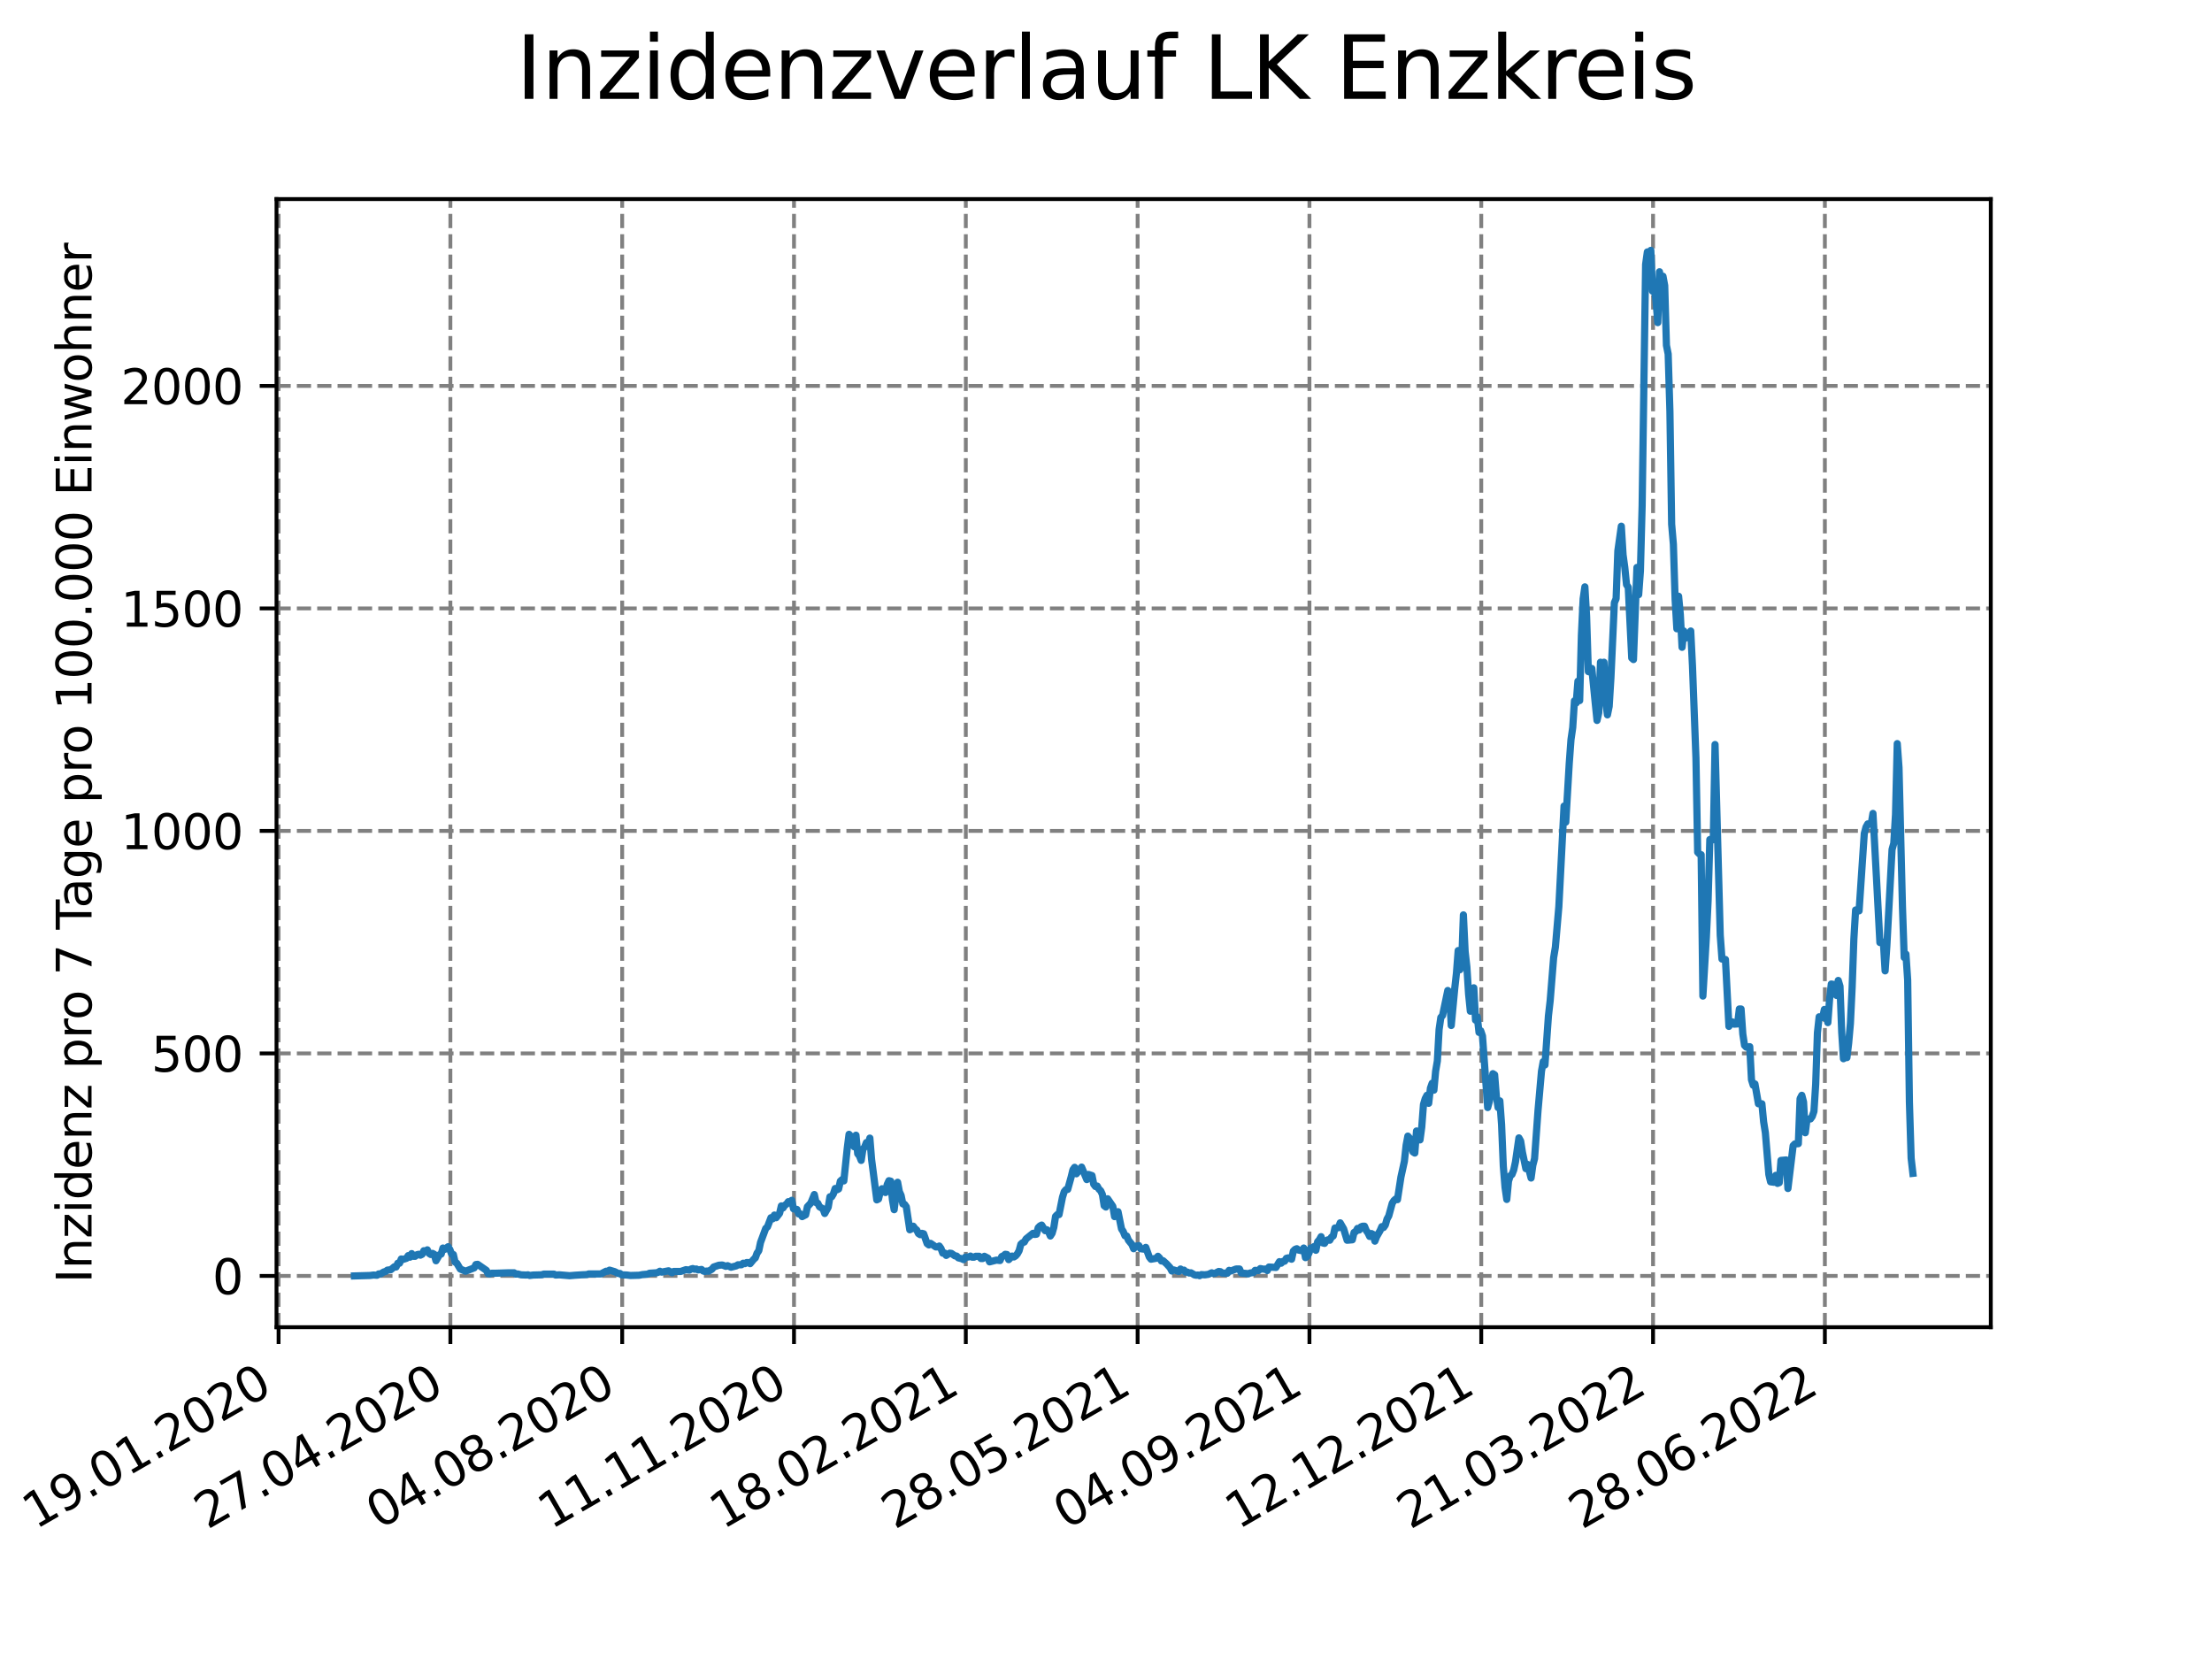<?xml version="1.0" encoding="utf-8" standalone="no"?>
<!DOCTYPE svg PUBLIC "-//W3C//DTD SVG 1.1//EN"
  "http://www.w3.org/Graphics/SVG/1.1/DTD/svg11.dtd">
<svg xmlns:xlink="http://www.w3.org/1999/xlink" width="460.8pt" height="345.6pt" viewBox="0 0 460.8 345.6" xmlns="http://www.w3.org/2000/svg" version="1.1">
 <defs>
  <style type="text/css">*{stroke-linejoin: round; stroke-linecap: butt}</style>
 </defs>
 <g id="figure_1">
  <g id="patch_1">
   <path d="M 0 345.6 
L 460.8 345.6 
L 460.8 0 
L 0 0 
z
" style="fill: #ffffff"/>
  </g>
  <g id="axes_1">
   <g id="patch_2">
    <path d="M 57.6 276.48 
L 414.72 276.48 
L 414.72 41.472 
L 57.6 41.472 
z
" style="fill: #ffffff"/>
   </g>
   <g id="matplotlib.axis_1">
    <g id="xtick_1">
     <g id="line2d_1">
      <path d="M 58.031 276.48 
L 58.031 41.472 
" clip-path="url(#pa6f7f87b01)" style="fill: none; stroke-dasharray: 2.96,1.28; stroke-dashoffset: 0; stroke: #808080; stroke-width: 0.8"/>
     </g>
     <g id="line2d_2">
      <defs>
       <path id="ma6b39be5b5" d="M 0 0 
L 0 3.5 
" style="stroke: #000000; stroke-width: 0.8"/>
      </defs>
      <g>
       <use xlink:href="#ma6b39be5b5" x="58.031" y="276.48" style="stroke: #000000; stroke-width: 0.8"/>
      </g>
     </g>
     <g id="text_1">
      <!-- 19.01.2020 -->
      <g transform="translate(7.406 318.689)rotate(-30)scale(0.1 -0.1)">
       <defs>
        <path id="DejaVuSans-31" d="M 794 531 
L 1825 531 
L 1825 4091 
L 703 3866 
L 703 4441 
L 1819 4666 
L 2450 4666 
L 2450 531 
L 3481 531 
L 3481 0 
L 794 0 
L 794 531 
z
" transform="scale(0.016)"/>
        <path id="DejaVuSans-39" d="M 703 97 
L 703 672 
Q 941 559 1184 500 
Q 1428 441 1663 441 
Q 2288 441 2617 861 
Q 2947 1281 2994 2138 
Q 2813 1869 2534 1725 
Q 2256 1581 1919 1581 
Q 1219 1581 811 2004 
Q 403 2428 403 3163 
Q 403 3881 828 4315 
Q 1253 4750 1959 4750 
Q 2769 4750 3195 4129 
Q 3622 3509 3622 2328 
Q 3622 1225 3098 567 
Q 2575 -91 1691 -91 
Q 1453 -91 1209 -44 
Q 966 3 703 97 
z
M 1959 2075 
Q 2384 2075 2632 2365 
Q 2881 2656 2881 3163 
Q 2881 3666 2632 3958 
Q 2384 4250 1959 4250 
Q 1534 4250 1286 3958 
Q 1038 3666 1038 3163 
Q 1038 2656 1286 2365 
Q 1534 2075 1959 2075 
z
" transform="scale(0.016)"/>
        <path id="DejaVuSans-2e" d="M 684 794 
L 1344 794 
L 1344 0 
L 684 0 
L 684 794 
z
" transform="scale(0.016)"/>
        <path id="DejaVuSans-30" d="M 2034 4250 
Q 1547 4250 1301 3770 
Q 1056 3291 1056 2328 
Q 1056 1369 1301 889 
Q 1547 409 2034 409 
Q 2525 409 2770 889 
Q 3016 1369 3016 2328 
Q 3016 3291 2770 3770 
Q 2525 4250 2034 4250 
z
M 2034 4750 
Q 2819 4750 3233 4129 
Q 3647 3509 3647 2328 
Q 3647 1150 3233 529 
Q 2819 -91 2034 -91 
Q 1250 -91 836 529 
Q 422 1150 422 2328 
Q 422 3509 836 4129 
Q 1250 4750 2034 4750 
z
" transform="scale(0.016)"/>
        <path id="DejaVuSans-32" d="M 1228 531 
L 3431 531 
L 3431 0 
L 469 0 
L 469 531 
Q 828 903 1448 1529 
Q 2069 2156 2228 2338 
Q 2531 2678 2651 2914 
Q 2772 3150 2772 3378 
Q 2772 3750 2511 3984 
Q 2250 4219 1831 4219 
Q 1534 4219 1204 4116 
Q 875 4013 500 3803 
L 500 4441 
Q 881 4594 1212 4672 
Q 1544 4750 1819 4750 
Q 2544 4750 2975 4387 
Q 3406 4025 3406 3419 
Q 3406 3131 3298 2873 
Q 3191 2616 2906 2266 
Q 2828 2175 2409 1742 
Q 1991 1309 1228 531 
z
" transform="scale(0.016)"/>
       </defs>
       <use xlink:href="#DejaVuSans-31"/>
       <use xlink:href="#DejaVuSans-39" x="63.623"/>
       <use xlink:href="#DejaVuSans-2e" x="127.246"/>
       <use xlink:href="#DejaVuSans-30" x="159.033"/>
       <use xlink:href="#DejaVuSans-31" x="222.656"/>
       <use xlink:href="#DejaVuSans-2e" x="286.279"/>
       <use xlink:href="#DejaVuSans-32" x="318.066"/>
       <use xlink:href="#DejaVuSans-30" x="381.689"/>
       <use xlink:href="#DejaVuSans-32" x="445.312"/>
       <use xlink:href="#DejaVuSans-30" x="508.936"/>
      </g>
     </g>
    </g>
    <g id="xtick_2">
     <g id="line2d_3">
      <path d="M 93.822 276.48 
L 93.822 41.472 
" clip-path="url(#pa6f7f87b01)" style="fill: none; stroke-dasharray: 2.96,1.28; stroke-dashoffset: 0; stroke: #808080; stroke-width: 0.8"/>
     </g>
     <g id="line2d_4">
      <g>
       <use xlink:href="#ma6b39be5b5" x="93.822" y="276.48" style="stroke: #000000; stroke-width: 0.8"/>
      </g>
     </g>
     <g id="text_2">
      <!-- 27.04.2020 -->
      <g transform="translate(43.197 318.689)rotate(-30)scale(0.1 -0.1)">
       <defs>
        <path id="DejaVuSans-37" d="M 525 4666 
L 3525 4666 
L 3525 4397 
L 1831 0 
L 1172 0 
L 2766 4134 
L 525 4134 
L 525 4666 
z
" transform="scale(0.016)"/>
        <path id="DejaVuSans-34" d="M 2419 4116 
L 825 1625 
L 2419 1625 
L 2419 4116 
z
M 2253 4666 
L 3047 4666 
L 3047 1625 
L 3713 1625 
L 3713 1100 
L 3047 1100 
L 3047 0 
L 2419 0 
L 2419 1100 
L 313 1100 
L 313 1709 
L 2253 4666 
z
" transform="scale(0.016)"/>
       </defs>
       <use xlink:href="#DejaVuSans-32"/>
       <use xlink:href="#DejaVuSans-37" x="63.623"/>
       <use xlink:href="#DejaVuSans-2e" x="127.246"/>
       <use xlink:href="#DejaVuSans-30" x="159.033"/>
       <use xlink:href="#DejaVuSans-34" x="222.656"/>
       <use xlink:href="#DejaVuSans-2e" x="286.279"/>
       <use xlink:href="#DejaVuSans-32" x="318.066"/>
       <use xlink:href="#DejaVuSans-30" x="381.689"/>
       <use xlink:href="#DejaVuSans-32" x="445.312"/>
       <use xlink:href="#DejaVuSans-30" x="508.936"/>
      </g>
     </g>
    </g>
    <g id="xtick_3">
     <g id="line2d_5">
      <path d="M 129.614 276.48 
L 129.614 41.472 
" clip-path="url(#pa6f7f87b01)" style="fill: none; stroke-dasharray: 2.96,1.28; stroke-dashoffset: 0; stroke: #808080; stroke-width: 0.8"/>
     </g>
     <g id="line2d_6">
      <g>
       <use xlink:href="#ma6b39be5b5" x="129.614" y="276.48" style="stroke: #000000; stroke-width: 0.8"/>
      </g>
     </g>
     <g id="text_3">
      <!-- 04.08.2020 -->
      <g transform="translate(78.989 318.689)rotate(-30)scale(0.1 -0.1)">
       <defs>
        <path id="DejaVuSans-38" d="M 2034 2216 
Q 1584 2216 1326 1975 
Q 1069 1734 1069 1313 
Q 1069 891 1326 650 
Q 1584 409 2034 409 
Q 2484 409 2743 651 
Q 3003 894 3003 1313 
Q 3003 1734 2745 1975 
Q 2488 2216 2034 2216 
z
M 1403 2484 
Q 997 2584 770 2862 
Q 544 3141 544 3541 
Q 544 4100 942 4425 
Q 1341 4750 2034 4750 
Q 2731 4750 3128 4425 
Q 3525 4100 3525 3541 
Q 3525 3141 3298 2862 
Q 3072 2584 2669 2484 
Q 3125 2378 3379 2068 
Q 3634 1759 3634 1313 
Q 3634 634 3220 271 
Q 2806 -91 2034 -91 
Q 1263 -91 848 271 
Q 434 634 434 1313 
Q 434 1759 690 2068 
Q 947 2378 1403 2484 
z
M 1172 3481 
Q 1172 3119 1398 2916 
Q 1625 2713 2034 2713 
Q 2441 2713 2670 2916 
Q 2900 3119 2900 3481 
Q 2900 3844 2670 4047 
Q 2441 4250 2034 4250 
Q 1625 4250 1398 4047 
Q 1172 3844 1172 3481 
z
" transform="scale(0.016)"/>
       </defs>
       <use xlink:href="#DejaVuSans-30"/>
       <use xlink:href="#DejaVuSans-34" x="63.623"/>
       <use xlink:href="#DejaVuSans-2e" x="127.246"/>
       <use xlink:href="#DejaVuSans-30" x="159.033"/>
       <use xlink:href="#DejaVuSans-38" x="222.656"/>
       <use xlink:href="#DejaVuSans-2e" x="286.279"/>
       <use xlink:href="#DejaVuSans-32" x="318.066"/>
       <use xlink:href="#DejaVuSans-30" x="381.689"/>
       <use xlink:href="#DejaVuSans-32" x="445.312"/>
       <use xlink:href="#DejaVuSans-30" x="508.936"/>
      </g>
     </g>
    </g>
    <g id="xtick_4">
     <g id="line2d_7">
      <path d="M 165.405 276.48 
L 165.405 41.472 
" clip-path="url(#pa6f7f87b01)" style="fill: none; stroke-dasharray: 2.96,1.28; stroke-dashoffset: 0; stroke: #808080; stroke-width: 0.8"/>
     </g>
     <g id="line2d_8">
      <g>
       <use xlink:href="#ma6b39be5b5" x="165.405" y="276.48" style="stroke: #000000; stroke-width: 0.8"/>
      </g>
     </g>
     <g id="text_4">
      <!-- 11.11.2020 -->
      <g transform="translate(114.78 318.689)rotate(-30)scale(0.1 -0.1)">
       <use xlink:href="#DejaVuSans-31"/>
       <use xlink:href="#DejaVuSans-31" x="63.623"/>
       <use xlink:href="#DejaVuSans-2e" x="127.246"/>
       <use xlink:href="#DejaVuSans-31" x="159.033"/>
       <use xlink:href="#DejaVuSans-31" x="222.656"/>
       <use xlink:href="#DejaVuSans-2e" x="286.279"/>
       <use xlink:href="#DejaVuSans-32" x="318.066"/>
       <use xlink:href="#DejaVuSans-30" x="381.689"/>
       <use xlink:href="#DejaVuSans-32" x="445.312"/>
       <use xlink:href="#DejaVuSans-30" x="508.936"/>
      </g>
     </g>
    </g>
    <g id="xtick_5">
     <g id="line2d_9">
      <path d="M 201.197 276.48 
L 201.197 41.472 
" clip-path="url(#pa6f7f87b01)" style="fill: none; stroke-dasharray: 2.96,1.28; stroke-dashoffset: 0; stroke: #808080; stroke-width: 0.8"/>
     </g>
     <g id="line2d_10">
      <g>
       <use xlink:href="#ma6b39be5b5" x="201.197" y="276.48" style="stroke: #000000; stroke-width: 0.8"/>
      </g>
     </g>
     <g id="text_5">
      <!-- 18.02.2021 -->
      <g transform="translate(150.572 318.689)rotate(-30)scale(0.1 -0.1)">
       <use xlink:href="#DejaVuSans-31"/>
       <use xlink:href="#DejaVuSans-38" x="63.623"/>
       <use xlink:href="#DejaVuSans-2e" x="127.246"/>
       <use xlink:href="#DejaVuSans-30" x="159.033"/>
       <use xlink:href="#DejaVuSans-32" x="222.656"/>
       <use xlink:href="#DejaVuSans-2e" x="286.279"/>
       <use xlink:href="#DejaVuSans-32" x="318.066"/>
       <use xlink:href="#DejaVuSans-30" x="381.689"/>
       <use xlink:href="#DejaVuSans-32" x="445.312"/>
       <use xlink:href="#DejaVuSans-31" x="508.936"/>
      </g>
     </g>
    </g>
    <g id="xtick_6">
     <g id="line2d_11">
      <path d="M 236.989 276.48 
L 236.989 41.472 
" clip-path="url(#pa6f7f87b01)" style="fill: none; stroke-dasharray: 2.96,1.28; stroke-dashoffset: 0; stroke: #808080; stroke-width: 0.8"/>
     </g>
     <g id="line2d_12">
      <g>
       <use xlink:href="#ma6b39be5b5" x="236.989" y="276.48" style="stroke: #000000; stroke-width: 0.8"/>
      </g>
     </g>
     <g id="text_6">
      <!-- 28.05.2021 -->
      <g transform="translate(186.363 318.689)rotate(-30)scale(0.1 -0.1)">
       <defs>
        <path id="DejaVuSans-35" d="M 691 4666 
L 3169 4666 
L 3169 4134 
L 1269 4134 
L 1269 2991 
Q 1406 3038 1543 3061 
Q 1681 3084 1819 3084 
Q 2600 3084 3056 2656 
Q 3513 2228 3513 1497 
Q 3513 744 3044 326 
Q 2575 -91 1722 -91 
Q 1428 -91 1123 -41 
Q 819 9 494 109 
L 494 744 
Q 775 591 1075 516 
Q 1375 441 1709 441 
Q 2250 441 2565 725 
Q 2881 1009 2881 1497 
Q 2881 1984 2565 2268 
Q 2250 2553 1709 2553 
Q 1456 2553 1204 2497 
Q 953 2441 691 2322 
L 691 4666 
z
" transform="scale(0.016)"/>
       </defs>
       <use xlink:href="#DejaVuSans-32"/>
       <use xlink:href="#DejaVuSans-38" x="63.623"/>
       <use xlink:href="#DejaVuSans-2e" x="127.246"/>
       <use xlink:href="#DejaVuSans-30" x="159.033"/>
       <use xlink:href="#DejaVuSans-35" x="222.656"/>
       <use xlink:href="#DejaVuSans-2e" x="286.279"/>
       <use xlink:href="#DejaVuSans-32" x="318.066"/>
       <use xlink:href="#DejaVuSans-30" x="381.689"/>
       <use xlink:href="#DejaVuSans-32" x="445.312"/>
       <use xlink:href="#DejaVuSans-31" x="508.936"/>
      </g>
     </g>
    </g>
    <g id="xtick_7">
     <g id="line2d_13">
      <path d="M 272.78 276.48 
L 272.78 41.472 
" clip-path="url(#pa6f7f87b01)" style="fill: none; stroke-dasharray: 2.96,1.28; stroke-dashoffset: 0; stroke: #808080; stroke-width: 0.8"/>
     </g>
     <g id="line2d_14">
      <g>
       <use xlink:href="#ma6b39be5b5" x="272.78" y="276.48" style="stroke: #000000; stroke-width: 0.8"/>
      </g>
     </g>
     <g id="text_7">
      <!-- 04.09.2021 -->
      <g transform="translate(222.155 318.689)rotate(-30)scale(0.1 -0.1)">
       <use xlink:href="#DejaVuSans-30"/>
       <use xlink:href="#DejaVuSans-34" x="63.623"/>
       <use xlink:href="#DejaVuSans-2e" x="127.246"/>
       <use xlink:href="#DejaVuSans-30" x="159.033"/>
       <use xlink:href="#DejaVuSans-39" x="222.656"/>
       <use xlink:href="#DejaVuSans-2e" x="286.279"/>
       <use xlink:href="#DejaVuSans-32" x="318.066"/>
       <use xlink:href="#DejaVuSans-30" x="381.689"/>
       <use xlink:href="#DejaVuSans-32" x="445.312"/>
       <use xlink:href="#DejaVuSans-31" x="508.936"/>
      </g>
     </g>
    </g>
    <g id="xtick_8">
     <g id="line2d_15">
      <path d="M 308.572 276.48 
L 308.572 41.472 
" clip-path="url(#pa6f7f87b01)" style="fill: none; stroke-dasharray: 2.96,1.28; stroke-dashoffset: 0; stroke: #808080; stroke-width: 0.8"/>
     </g>
     <g id="line2d_16">
      <g>
       <use xlink:href="#ma6b39be5b5" x="308.572" y="276.48" style="stroke: #000000; stroke-width: 0.8"/>
      </g>
     </g>
     <g id="text_8">
      <!-- 12.12.2021 -->
      <g transform="translate(257.946 318.689)rotate(-30)scale(0.1 -0.1)">
       <use xlink:href="#DejaVuSans-31"/>
       <use xlink:href="#DejaVuSans-32" x="63.623"/>
       <use xlink:href="#DejaVuSans-2e" x="127.246"/>
       <use xlink:href="#DejaVuSans-31" x="159.033"/>
       <use xlink:href="#DejaVuSans-32" x="222.656"/>
       <use xlink:href="#DejaVuSans-2e" x="286.279"/>
       <use xlink:href="#DejaVuSans-32" x="318.066"/>
       <use xlink:href="#DejaVuSans-30" x="381.689"/>
       <use xlink:href="#DejaVuSans-32" x="445.312"/>
       <use xlink:href="#DejaVuSans-31" x="508.936"/>
      </g>
     </g>
    </g>
    <g id="xtick_9">
     <g id="line2d_17">
      <path d="M 344.363 276.48 
L 344.363 41.472 
" clip-path="url(#pa6f7f87b01)" style="fill: none; stroke-dasharray: 2.96,1.28; stroke-dashoffset: 0; stroke: #808080; stroke-width: 0.8"/>
     </g>
     <g id="line2d_18">
      <g>
       <use xlink:href="#ma6b39be5b5" x="344.363" y="276.48" style="stroke: #000000; stroke-width: 0.8"/>
      </g>
     </g>
     <g id="text_9">
      <!-- 21.03.2022 -->
      <g transform="translate(293.738 318.689)rotate(-30)scale(0.1 -0.1)">
       <defs>
        <path id="DejaVuSans-33" d="M 2597 2516 
Q 3050 2419 3304 2112 
Q 3559 1806 3559 1356 
Q 3559 666 3084 287 
Q 2609 -91 1734 -91 
Q 1441 -91 1130 -33 
Q 819 25 488 141 
L 488 750 
Q 750 597 1062 519 
Q 1375 441 1716 441 
Q 2309 441 2620 675 
Q 2931 909 2931 1356 
Q 2931 1769 2642 2001 
Q 2353 2234 1838 2234 
L 1294 2234 
L 1294 2753 
L 1863 2753 
Q 2328 2753 2575 2939 
Q 2822 3125 2822 3475 
Q 2822 3834 2567 4026 
Q 2313 4219 1838 4219 
Q 1578 4219 1281 4162 
Q 984 4106 628 3988 
L 628 4550 
Q 988 4650 1302 4700 
Q 1616 4750 1894 4750 
Q 2613 4750 3031 4423 
Q 3450 4097 3450 3541 
Q 3450 3153 3228 2886 
Q 3006 2619 2597 2516 
z
" transform="scale(0.016)"/>
       </defs>
       <use xlink:href="#DejaVuSans-32"/>
       <use xlink:href="#DejaVuSans-31" x="63.623"/>
       <use xlink:href="#DejaVuSans-2e" x="127.246"/>
       <use xlink:href="#DejaVuSans-30" x="159.033"/>
       <use xlink:href="#DejaVuSans-33" x="222.656"/>
       <use xlink:href="#DejaVuSans-2e" x="286.279"/>
       <use xlink:href="#DejaVuSans-32" x="318.066"/>
       <use xlink:href="#DejaVuSans-30" x="381.689"/>
       <use xlink:href="#DejaVuSans-32" x="445.312"/>
       <use xlink:href="#DejaVuSans-32" x="508.936"/>
      </g>
     </g>
    </g>
    <g id="xtick_10">
     <g id="line2d_19">
      <path d="M 380.155 276.48 
L 380.155 41.472 
" clip-path="url(#pa6f7f87b01)" style="fill: none; stroke-dasharray: 2.96,1.28; stroke-dashoffset: 0; stroke: #808080; stroke-width: 0.8"/>
     </g>
     <g id="line2d_20">
      <g>
       <use xlink:href="#ma6b39be5b5" x="380.155" y="276.48" style="stroke: #000000; stroke-width: 0.8"/>
      </g>
     </g>
     <g id="text_10">
      <!-- 28.06.2022 -->
      <g transform="translate(329.529 318.689)rotate(-30)scale(0.1 -0.1)">
       <defs>
        <path id="DejaVuSans-36" d="M 2113 2584 
Q 1688 2584 1439 2293 
Q 1191 2003 1191 1497 
Q 1191 994 1439 701 
Q 1688 409 2113 409 
Q 2538 409 2786 701 
Q 3034 994 3034 1497 
Q 3034 2003 2786 2293 
Q 2538 2584 2113 2584 
z
M 3366 4563 
L 3366 3988 
Q 3128 4100 2886 4159 
Q 2644 4219 2406 4219 
Q 1781 4219 1451 3797 
Q 1122 3375 1075 2522 
Q 1259 2794 1537 2939 
Q 1816 3084 2150 3084 
Q 2853 3084 3261 2657 
Q 3669 2231 3669 1497 
Q 3669 778 3244 343 
Q 2819 -91 2113 -91 
Q 1303 -91 875 529 
Q 447 1150 447 2328 
Q 447 3434 972 4092 
Q 1497 4750 2381 4750 
Q 2619 4750 2861 4703 
Q 3103 4656 3366 4563 
z
" transform="scale(0.016)"/>
       </defs>
       <use xlink:href="#DejaVuSans-32"/>
       <use xlink:href="#DejaVuSans-38" x="63.623"/>
       <use xlink:href="#DejaVuSans-2e" x="127.246"/>
       <use xlink:href="#DejaVuSans-30" x="159.033"/>
       <use xlink:href="#DejaVuSans-36" x="222.656"/>
       <use xlink:href="#DejaVuSans-2e" x="286.279"/>
       <use xlink:href="#DejaVuSans-32" x="318.066"/>
       <use xlink:href="#DejaVuSans-30" x="381.689"/>
       <use xlink:href="#DejaVuSans-32" x="445.312"/>
       <use xlink:href="#DejaVuSans-32" x="508.936"/>
      </g>
     </g>
    </g>
   </g>
   <g id="matplotlib.axis_2">
    <g id="ytick_1">
     <g id="line2d_21">
      <path d="M 57.6 265.798 
L 414.72 265.798 
" clip-path="url(#pa6f7f87b01)" style="fill: none; stroke-dasharray: 2.96,1.28; stroke-dashoffset: 0; stroke: #808080; stroke-width: 0.8"/>
     </g>
     <g id="line2d_22">
      <defs>
       <path id="m744a9cf004" d="M 0 0 
L -3.5 0 
" style="stroke: #000000; stroke-width: 0.8"/>
      </defs>
      <g>
       <use xlink:href="#m744a9cf004" x="57.6" y="265.798" style="stroke: #000000; stroke-width: 0.8"/>
      </g>
     </g>
     <g id="text_11">
      <!-- 0 -->
      <g transform="translate(44.237 269.597)scale(0.1 -0.1)">
       <use xlink:href="#DejaVuSans-30"/>
      </g>
     </g>
    </g>
    <g id="ytick_2">
     <g id="line2d_23">
      <path d="M 57.6 219.447 
L 414.72 219.447 
" clip-path="url(#pa6f7f87b01)" style="fill: none; stroke-dasharray: 2.96,1.28; stroke-dashoffset: 0; stroke: #808080; stroke-width: 0.8"/>
     </g>
     <g id="line2d_24">
      <g>
       <use xlink:href="#m744a9cf004" x="57.6" y="219.447" style="stroke: #000000; stroke-width: 0.8"/>
      </g>
     </g>
     <g id="text_12">
      <!-- 500 -->
      <g transform="translate(31.512 223.246)scale(0.1 -0.1)">
       <use xlink:href="#DejaVuSans-35"/>
       <use xlink:href="#DejaVuSans-30" x="63.623"/>
       <use xlink:href="#DejaVuSans-30" x="127.246"/>
      </g>
     </g>
    </g>
    <g id="ytick_3">
     <g id="line2d_25">
      <path d="M 57.6 173.095 
L 414.72 173.095 
" clip-path="url(#pa6f7f87b01)" style="fill: none; stroke-dasharray: 2.96,1.28; stroke-dashoffset: 0; stroke: #808080; stroke-width: 0.8"/>
     </g>
     <g id="line2d_26">
      <g>
       <use xlink:href="#m744a9cf004" x="57.6" y="173.095" style="stroke: #000000; stroke-width: 0.8"/>
      </g>
     </g>
     <g id="text_13">
      <!-- 1000 -->
      <g transform="translate(25.15 176.895)scale(0.1 -0.1)">
       <use xlink:href="#DejaVuSans-31"/>
       <use xlink:href="#DejaVuSans-30" x="63.623"/>
       <use xlink:href="#DejaVuSans-30" x="127.246"/>
       <use xlink:href="#DejaVuSans-30" x="190.869"/>
      </g>
     </g>
    </g>
    <g id="ytick_4">
     <g id="line2d_27">
      <path d="M 57.6 126.744 
L 414.72 126.744 
" clip-path="url(#pa6f7f87b01)" style="fill: none; stroke-dasharray: 2.96,1.28; stroke-dashoffset: 0; stroke: #808080; stroke-width: 0.8"/>
     </g>
     <g id="line2d_28">
      <g>
       <use xlink:href="#m744a9cf004" x="57.6" y="126.744" style="stroke: #000000; stroke-width: 0.8"/>
      </g>
     </g>
     <g id="text_14">
      <!-- 1500 -->
      <g transform="translate(25.15 130.543)scale(0.1 -0.1)">
       <use xlink:href="#DejaVuSans-31"/>
       <use xlink:href="#DejaVuSans-35" x="63.623"/>
       <use xlink:href="#DejaVuSans-30" x="127.246"/>
       <use xlink:href="#DejaVuSans-30" x="190.869"/>
      </g>
     </g>
    </g>
    <g id="ytick_5">
     <g id="line2d_29">
      <path d="M 57.6 80.393 
L 414.72 80.393 
" clip-path="url(#pa6f7f87b01)" style="fill: none; stroke-dasharray: 2.96,1.28; stroke-dashoffset: 0; stroke: #808080; stroke-width: 0.8"/>
     </g>
     <g id="line2d_30">
      <g>
       <use xlink:href="#m744a9cf004" x="57.6" y="80.393" style="stroke: #000000; stroke-width: 0.8"/>
      </g>
     </g>
     <g id="text_15">
      <!-- 2000 -->
      <g transform="translate(25.15 84.192)scale(0.1 -0.1)">
       <use xlink:href="#DejaVuSans-32"/>
       <use xlink:href="#DejaVuSans-30" x="63.623"/>
       <use xlink:href="#DejaVuSans-30" x="127.246"/>
       <use xlink:href="#DejaVuSans-30" x="190.869"/>
      </g>
     </g>
    </g>
    <g id="text_16">
     <!-- Inzidenz pro 7 Tage pro 100.000 Einwohner -->
     <g transform="translate(19.07 267.301)rotate(-90)scale(0.1 -0.1)">
      <defs>
       <path id="DejaVuSans-49" d="M 628 4666 
L 1259 4666 
L 1259 0 
L 628 0 
L 628 4666 
z
" transform="scale(0.016)"/>
       <path id="DejaVuSans-6e" d="M 3513 2113 
L 3513 0 
L 2938 0 
L 2938 2094 
Q 2938 2591 2744 2837 
Q 2550 3084 2163 3084 
Q 1697 3084 1428 2787 
Q 1159 2491 1159 1978 
L 1159 0 
L 581 0 
L 581 3500 
L 1159 3500 
L 1159 2956 
Q 1366 3272 1645 3428 
Q 1925 3584 2291 3584 
Q 2894 3584 3203 3211 
Q 3513 2838 3513 2113 
z
" transform="scale(0.016)"/>
       <path id="DejaVuSans-7a" d="M 353 3500 
L 3084 3500 
L 3084 2975 
L 922 459 
L 3084 459 
L 3084 0 
L 275 0 
L 275 525 
L 2438 3041 
L 353 3041 
L 353 3500 
z
" transform="scale(0.016)"/>
       <path id="DejaVuSans-69" d="M 603 3500 
L 1178 3500 
L 1178 0 
L 603 0 
L 603 3500 
z
M 603 4863 
L 1178 4863 
L 1178 4134 
L 603 4134 
L 603 4863 
z
" transform="scale(0.016)"/>
       <path id="DejaVuSans-64" d="M 2906 2969 
L 2906 4863 
L 3481 4863 
L 3481 0 
L 2906 0 
L 2906 525 
Q 2725 213 2448 61 
Q 2172 -91 1784 -91 
Q 1150 -91 751 415 
Q 353 922 353 1747 
Q 353 2572 751 3078 
Q 1150 3584 1784 3584 
Q 2172 3584 2448 3432 
Q 2725 3281 2906 2969 
z
M 947 1747 
Q 947 1113 1208 752 
Q 1469 391 1925 391 
Q 2381 391 2643 752 
Q 2906 1113 2906 1747 
Q 2906 2381 2643 2742 
Q 2381 3103 1925 3103 
Q 1469 3103 1208 2742 
Q 947 2381 947 1747 
z
" transform="scale(0.016)"/>
       <path id="DejaVuSans-65" d="M 3597 1894 
L 3597 1613 
L 953 1613 
Q 991 1019 1311 708 
Q 1631 397 2203 397 
Q 2534 397 2845 478 
Q 3156 559 3463 722 
L 3463 178 
Q 3153 47 2828 -22 
Q 2503 -91 2169 -91 
Q 1331 -91 842 396 
Q 353 884 353 1716 
Q 353 2575 817 3079 
Q 1281 3584 2069 3584 
Q 2775 3584 3186 3129 
Q 3597 2675 3597 1894 
z
M 3022 2063 
Q 3016 2534 2758 2815 
Q 2500 3097 2075 3097 
Q 1594 3097 1305 2825 
Q 1016 2553 972 2059 
L 3022 2063 
z
" transform="scale(0.016)"/>
       <path id="DejaVuSans-20" transform="scale(0.016)"/>
       <path id="DejaVuSans-70" d="M 1159 525 
L 1159 -1331 
L 581 -1331 
L 581 3500 
L 1159 3500 
L 1159 2969 
Q 1341 3281 1617 3432 
Q 1894 3584 2278 3584 
Q 2916 3584 3314 3078 
Q 3713 2572 3713 1747 
Q 3713 922 3314 415 
Q 2916 -91 2278 -91 
Q 1894 -91 1617 61 
Q 1341 213 1159 525 
z
M 3116 1747 
Q 3116 2381 2855 2742 
Q 2594 3103 2138 3103 
Q 1681 3103 1420 2742 
Q 1159 2381 1159 1747 
Q 1159 1113 1420 752 
Q 1681 391 2138 391 
Q 2594 391 2855 752 
Q 3116 1113 3116 1747 
z
" transform="scale(0.016)"/>
       <path id="DejaVuSans-72" d="M 2631 2963 
Q 2534 3019 2420 3045 
Q 2306 3072 2169 3072 
Q 1681 3072 1420 2755 
Q 1159 2438 1159 1844 
L 1159 0 
L 581 0 
L 581 3500 
L 1159 3500 
L 1159 2956 
Q 1341 3275 1631 3429 
Q 1922 3584 2338 3584 
Q 2397 3584 2469 3576 
Q 2541 3569 2628 3553 
L 2631 2963 
z
" transform="scale(0.016)"/>
       <path id="DejaVuSans-6f" d="M 1959 3097 
Q 1497 3097 1228 2736 
Q 959 2375 959 1747 
Q 959 1119 1226 758 
Q 1494 397 1959 397 
Q 2419 397 2687 759 
Q 2956 1122 2956 1747 
Q 2956 2369 2687 2733 
Q 2419 3097 1959 3097 
z
M 1959 3584 
Q 2709 3584 3137 3096 
Q 3566 2609 3566 1747 
Q 3566 888 3137 398 
Q 2709 -91 1959 -91 
Q 1206 -91 779 398 
Q 353 888 353 1747 
Q 353 2609 779 3096 
Q 1206 3584 1959 3584 
z
" transform="scale(0.016)"/>
       <path id="DejaVuSans-54" d="M -19 4666 
L 3928 4666 
L 3928 4134 
L 2272 4134 
L 2272 0 
L 1638 0 
L 1638 4134 
L -19 4134 
L -19 4666 
z
" transform="scale(0.016)"/>
       <path id="DejaVuSans-61" d="M 2194 1759 
Q 1497 1759 1228 1600 
Q 959 1441 959 1056 
Q 959 750 1161 570 
Q 1363 391 1709 391 
Q 2188 391 2477 730 
Q 2766 1069 2766 1631 
L 2766 1759 
L 2194 1759 
z
M 3341 1997 
L 3341 0 
L 2766 0 
L 2766 531 
Q 2569 213 2275 61 
Q 1981 -91 1556 -91 
Q 1019 -91 701 211 
Q 384 513 384 1019 
Q 384 1609 779 1909 
Q 1175 2209 1959 2209 
L 2766 2209 
L 2766 2266 
Q 2766 2663 2505 2880 
Q 2244 3097 1772 3097 
Q 1472 3097 1187 3025 
Q 903 2953 641 2809 
L 641 3341 
Q 956 3463 1253 3523 
Q 1550 3584 1831 3584 
Q 2591 3584 2966 3190 
Q 3341 2797 3341 1997 
z
" transform="scale(0.016)"/>
       <path id="DejaVuSans-67" d="M 2906 1791 
Q 2906 2416 2648 2759 
Q 2391 3103 1925 3103 
Q 1463 3103 1205 2759 
Q 947 2416 947 1791 
Q 947 1169 1205 825 
Q 1463 481 1925 481 
Q 2391 481 2648 825 
Q 2906 1169 2906 1791 
z
M 3481 434 
Q 3481 -459 3084 -895 
Q 2688 -1331 1869 -1331 
Q 1566 -1331 1297 -1286 
Q 1028 -1241 775 -1147 
L 775 -588 
Q 1028 -725 1275 -790 
Q 1522 -856 1778 -856 
Q 2344 -856 2625 -561 
Q 2906 -266 2906 331 
L 2906 616 
Q 2728 306 2450 153 
Q 2172 0 1784 0 
Q 1141 0 747 490 
Q 353 981 353 1791 
Q 353 2603 747 3093 
Q 1141 3584 1784 3584 
Q 2172 3584 2450 3431 
Q 2728 3278 2906 2969 
L 2906 3500 
L 3481 3500 
L 3481 434 
z
" transform="scale(0.016)"/>
       <path id="DejaVuSans-45" d="M 628 4666 
L 3578 4666 
L 3578 4134 
L 1259 4134 
L 1259 2753 
L 3481 2753 
L 3481 2222 
L 1259 2222 
L 1259 531 
L 3634 531 
L 3634 0 
L 628 0 
L 628 4666 
z
" transform="scale(0.016)"/>
       <path id="DejaVuSans-77" d="M 269 3500 
L 844 3500 
L 1563 769 
L 2278 3500 
L 2956 3500 
L 3675 769 
L 4391 3500 
L 4966 3500 
L 4050 0 
L 3372 0 
L 2619 2869 
L 1863 0 
L 1184 0 
L 269 3500 
z
" transform="scale(0.016)"/>
       <path id="DejaVuSans-68" d="M 3513 2113 
L 3513 0 
L 2938 0 
L 2938 2094 
Q 2938 2591 2744 2837 
Q 2550 3084 2163 3084 
Q 1697 3084 1428 2787 
Q 1159 2491 1159 1978 
L 1159 0 
L 581 0 
L 581 4863 
L 1159 4863 
L 1159 2956 
Q 1366 3272 1645 3428 
Q 1925 3584 2291 3584 
Q 2894 3584 3203 3211 
Q 3513 2838 3513 2113 
z
" transform="scale(0.016)"/>
      </defs>
      <use xlink:href="#DejaVuSans-49"/>
      <use xlink:href="#DejaVuSans-6e" x="29.492"/>
      <use xlink:href="#DejaVuSans-7a" x="92.871"/>
      <use xlink:href="#DejaVuSans-69" x="145.361"/>
      <use xlink:href="#DejaVuSans-64" x="173.145"/>
      <use xlink:href="#DejaVuSans-65" x="236.621"/>
      <use xlink:href="#DejaVuSans-6e" x="298.145"/>
      <use xlink:href="#DejaVuSans-7a" x="361.523"/>
      <use xlink:href="#DejaVuSans-20" x="414.014"/>
      <use xlink:href="#DejaVuSans-70" x="445.801"/>
      <use xlink:href="#DejaVuSans-72" x="509.277"/>
      <use xlink:href="#DejaVuSans-6f" x="548.141"/>
      <use xlink:href="#DejaVuSans-20" x="609.322"/>
      <use xlink:href="#DejaVuSans-37" x="641.109"/>
      <use xlink:href="#DejaVuSans-20" x="704.732"/>
      <use xlink:href="#DejaVuSans-54" x="736.52"/>
      <use xlink:href="#DejaVuSans-61" x="781.104"/>
      <use xlink:href="#DejaVuSans-67" x="842.383"/>
      <use xlink:href="#DejaVuSans-65" x="905.859"/>
      <use xlink:href="#DejaVuSans-20" x="967.383"/>
      <use xlink:href="#DejaVuSans-70" x="999.17"/>
      <use xlink:href="#DejaVuSans-72" x="1062.646"/>
      <use xlink:href="#DejaVuSans-6f" x="1101.51"/>
      <use xlink:href="#DejaVuSans-20" x="1162.691"/>
      <use xlink:href="#DejaVuSans-31" x="1194.479"/>
      <use xlink:href="#DejaVuSans-30" x="1258.102"/>
      <use xlink:href="#DejaVuSans-30" x="1321.725"/>
      <use xlink:href="#DejaVuSans-2e" x="1385.348"/>
      <use xlink:href="#DejaVuSans-30" x="1417.135"/>
      <use xlink:href="#DejaVuSans-30" x="1480.758"/>
      <use xlink:href="#DejaVuSans-30" x="1544.381"/>
      <use xlink:href="#DejaVuSans-20" x="1608.004"/>
      <use xlink:href="#DejaVuSans-45" x="1639.791"/>
      <use xlink:href="#DejaVuSans-69" x="1702.975"/>
      <use xlink:href="#DejaVuSans-6e" x="1730.758"/>
      <use xlink:href="#DejaVuSans-77" x="1794.137"/>
      <use xlink:href="#DejaVuSans-6f" x="1875.924"/>
      <use xlink:href="#DejaVuSans-68" x="1937.105"/>
      <use xlink:href="#DejaVuSans-6e" x="2000.484"/>
      <use xlink:href="#DejaVuSans-65" x="2063.863"/>
      <use xlink:href="#DejaVuSans-72" x="2125.387"/>
     </g>
    </g>
   </g>
   <g id="line2d_31">
    <path d="M 73.833 265.798 
L 77.087 265.705 
L 77.81 265.612 
L 78.533 265.658 
L 78.894 265.38 
L 79.256 265.38 
L 79.979 264.962 
L 80.34 264.869 
L 80.702 264.59 
L 81.425 264.497 
L 82.148 263.893 
L 82.509 263.94 
L 82.871 263.15 
L 83.233 263.15 
L 83.594 262.267 
L 83.956 262.36 
L 84.679 262.128 
L 85.04 261.57 
L 85.402 261.896 
L 85.763 261.152 
L 86.125 261.71 
L 86.486 261.71 
L 86.848 261.385 
L 87.209 261.292 
L 87.571 261.478 
L 87.932 261.292 
L 88.294 260.548 
L 88.655 260.688 
L 89.017 260.363 
L 89.379 261.106 
L 89.74 261.338 
L 90.102 261.106 
L 90.463 261.292 
L 90.825 262.639 
L 91.548 261.385 
L 91.909 261.245 
L 92.271 259.991 
L 92.632 260.27 
L 93.355 259.712 
L 93.717 260.316 
L 94.078 261.245 
L 94.44 261.338 
L 94.802 262.918 
L 95.163 263.15 
L 95.886 264.358 
L 96.971 264.822 
L 98.778 264.125 
L 99.14 263.429 
L 99.501 263.382 
L 101.309 264.636 
L 101.671 265.333 
L 102.032 265.38 
L 102.394 265.24 
L 103.117 265.24 
L 106.009 265.147 
L 106.732 265.147 
L 107.094 265.147 
L 107.455 265.426 
L 107.817 265.38 
L 108.54 265.566 
L 109.624 265.612 
L 109.986 265.566 
L 110.347 265.705 
L 111.07 265.612 
L 112.878 265.566 
L 113.24 265.426 
L 115.409 265.426 
L 115.77 265.612 
L 116.493 265.566 
L 118.663 265.751 
L 119.747 265.658 
L 121.193 265.566 
L 122.278 265.519 
L 122.639 265.38 
L 125.17 265.38 
L 126.255 264.822 
L 126.616 264.822 
L 126.978 264.59 
L 128.062 264.915 
L 128.785 265.287 
L 129.147 265.287 
L 129.508 265.566 
L 130.593 265.612 
L 131.316 265.705 
L 133.124 265.658 
L 133.847 265.519 
L 134.931 265.426 
L 135.293 265.24 
L 136.739 265.147 
L 137.101 265.055 
L 137.462 264.822 
L 137.824 265.008 
L 139.27 264.729 
L 139.993 265.147 
L 140.354 264.869 
L 141.8 264.869 
L 142.885 264.497 
L 143.608 264.59 
L 143.97 264.358 
L 144.331 264.265 
L 144.693 264.404 
L 145.054 264.358 
L 145.416 264.544 
L 146.139 264.451 
L 146.5 264.776 
L 146.862 264.869 
L 147.223 264.776 
L 147.585 264.822 
L 148.308 264.404 
L 148.67 263.94 
L 149.754 263.568 
L 150.477 263.522 
L 151.2 263.8 
L 151.562 263.661 
L 152.285 263.986 
L 153.369 263.707 
L 153.731 263.475 
L 154.454 263.475 
L 154.816 263.15 
L 155.177 263.243 
L 155.539 263.011 
L 155.9 263.011 
L 156.262 263.243 
L 156.985 262.36 
L 157.346 262.035 
L 157.708 261.059 
L 158.069 260.548 
L 158.431 258.83 
L 159.515 255.903 
L 159.877 255.578 
L 160.6 253.673 
L 160.962 253.905 
L 161.323 253.116 
L 161.685 253.673 
L 162.408 252.744 
L 162.769 251.211 
L 163.131 251.629 
L 163.492 251.072 
L 163.854 250.84 
L 164.215 250.329 
L 164.577 250.468 
L 164.938 250.05 
L 165.3 251.815 
L 166.023 251.954 
L 166.385 252.884 
L 166.746 252.884 
L 167.108 253.441 
L 167.831 253.069 
L 168.192 251.397 
L 168.915 250.607 
L 169.638 248.842 
L 170 250.514 
L 170.361 250.654 
L 170.723 251.397 
L 171.446 251.815 
L 171.808 252.791 
L 172.531 251.49 
L 172.892 249.307 
L 173.254 249.307 
L 173.615 248.703 
L 173.977 247.588 
L 174.338 247.866 
L 174.7 247.681 
L 175.061 246.055 
L 175.423 245.73 
L 175.784 246.008 
L 176.507 239.133 
L 176.869 236.299 
L 177.231 236.671 
L 177.592 237.461 
L 177.954 238.901 
L 178.315 236.485 
L 178.677 240.341 
L 179.038 240.805 
L 179.4 241.734 
L 179.761 239.412 
L 180.123 238.947 
L 180.484 238.018 
L 180.846 238.39 
L 181.207 237.089 
L 181.569 241.549 
L 182.653 249.957 
L 183.015 249.771 
L 183.377 248.238 
L 183.738 247.634 
L 184.1 248.285 
L 184.461 248.424 
L 184.823 246.752 
L 185.184 245.962 
L 185.546 246.055 
L 185.907 249.91 
L 186.269 252.001 
L 186.992 246.287 
L 187.353 248.238 
L 187.715 249.028 
L 188.076 250.793 
L 188.438 250.886 
L 188.799 251.397 
L 189.523 256.182 
L 189.884 255.996 
L 190.246 255.438 
L 190.607 255.949 
L 190.969 256.228 
L 191.33 256.971 
L 191.692 257.204 
L 192.053 256.925 
L 192.415 257.018 
L 193.138 259.062 
L 193.499 259.341 
L 193.861 259.015 
L 194.946 259.759 
L 195.307 259.759 
L 195.669 259.573 
L 196.03 260.084 
L 196.392 261.059 
L 196.753 261.013 
L 197.115 261.524 
L 197.838 261.059 
L 198.199 261.106 
L 198.922 261.617 
L 199.284 261.663 
L 199.645 262.035 
L 200.368 262.221 
L 200.73 262.407 
L 201.092 261.896 
L 201.815 261.849 
L 202.176 261.663 
L 202.538 261.896 
L 202.899 261.896 
L 203.261 261.71 
L 203.984 261.71 
L 204.345 262.174 
L 204.707 262.174 
L 205.068 261.71 
L 205.791 262.081 
L 206.153 262.871 
L 207.599 262.5 
L 208.322 262.592 
L 208.684 261.756 
L 209.045 261.617 
L 209.407 261.292 
L 209.768 261.338 
L 210.13 262.407 
L 210.853 261.663 
L 211.214 261.849 
L 211.576 261.617 
L 211.937 261.199 
L 212.299 260.548 
L 212.661 259.201 
L 213.022 258.876 
L 213.384 258.737 
L 213.745 258.086 
L 215.191 256.925 
L 215.553 257.157 
L 215.914 257.111 
L 216.276 255.764 
L 216.637 255.392 
L 216.999 255.206 
L 217.722 256.368 
L 218.083 256.182 
L 218.445 256.646 
L 218.807 257.482 
L 219.168 256.925 
L 219.53 255.671 
L 219.891 253.395 
L 220.253 253.023 
L 220.614 253.023 
L 221.337 249.399 
L 221.699 248.238 
L 222.06 247.82 
L 222.422 247.774 
L 223.145 245.172 
L 223.506 243.686 
L 223.868 243.175 
L 224.229 244.522 
L 225.314 243.128 
L 226.399 245.73 
L 226.76 244.661 
L 227.483 244.893 
L 227.845 246.705 
L 228.206 247.17 
L 228.568 247.077 
L 228.929 247.727 
L 229.291 248.052 
L 229.652 248.842 
L 230.014 251.165 
L 230.376 251.443 
L 230.737 249.725 
L 231.822 251.304 
L 232.183 253.441 
L 232.545 252.558 
L 232.906 252.419 
L 233.629 255.996 
L 233.991 256.553 
L 234.352 257.436 
L 234.714 257.482 
L 235.075 258.365 
L 235.798 259.248 
L 236.16 260.13 
L 236.522 259.619 
L 237.245 259.48 
L 237.606 260.13 
L 238.329 260.223 
L 238.691 259.852 
L 239.414 261.849 
L 239.775 262.314 
L 240.86 262.128 
L 241.221 261.71 
L 241.583 262.081 
L 241.944 262.685 
L 242.306 262.639 
L 243.029 263.289 
L 243.752 264.079 
L 244.114 264.776 
L 244.475 264.544 
L 245.56 264.869 
L 245.921 264.358 
L 246.283 264.636 
L 246.644 264.59 
L 247.006 265.008 
L 247.367 265.008 
L 247.729 265.194 
L 248.091 265.147 
L 248.814 265.566 
L 249.175 265.658 
L 249.537 265.612 
L 249.898 265.751 
L 250.26 265.519 
L 250.983 265.566 
L 251.706 265.473 
L 252.429 265.147 
L 252.79 265.287 
L 253.152 265.24 
L 253.875 264.869 
L 254.237 264.915 
L 254.598 265.194 
L 255.683 265.24 
L 256.044 264.636 
L 256.406 264.776 
L 257.129 264.497 
L 257.49 264.358 
L 258.213 264.358 
L 258.575 265.194 
L 259.659 265.287 
L 260.021 265.38 
L 260.383 265.194 
L 261.106 265.101 
L 261.467 264.636 
L 262.19 264.683 
L 262.552 264.265 
L 263.275 264.404 
L 263.636 264.358 
L 263.998 264.683 
L 264.359 263.94 
L 265.806 264.033 
L 266.529 262.825 
L 266.89 263.15 
L 267.252 262.778 
L 267.613 262.732 
L 267.975 262.128 
L 268.336 262.035 
L 269.059 262.314 
L 269.421 260.641 
L 269.782 260.27 
L 270.144 260.13 
L 270.505 260.409 
L 271.228 260.548 
L 271.59 259.991 
L 271.952 261.989 
L 272.313 261.756 
L 272.675 261.059 
L 273.036 259.991 
L 273.398 259.945 
L 273.759 259.666 
L 274.121 260.456 
L 274.482 258.69 
L 274.844 258.272 
L 275.205 257.622 
L 275.567 258.923 
L 275.928 259.015 
L 276.29 258.458 
L 276.651 258.272 
L 277.013 258.365 
L 277.374 257.715 
L 277.736 257.482 
L 278.098 255.81 
L 278.821 255.764 
L 279.182 254.742 
L 279.905 255.996 
L 280.628 258.365 
L 281.713 258.272 
L 282.074 256.739 
L 282.436 256.553 
L 282.797 255.903 
L 283.159 256.228 
L 283.521 255.578 
L 283.882 255.438 
L 284.244 255.438 
L 284.605 256.321 
L 284.967 256.832 
L 285.328 257.575 
L 285.69 256.971 
L 286.051 257.157 
L 286.413 258.551 
L 286.774 257.622 
L 287.497 256.368 
L 287.859 255.531 
L 288.22 255.717 
L 288.582 255.206 
L 288.943 253.952 
L 289.305 253.302 
L 290.028 250.654 
L 290.39 250.096 
L 290.751 249.771 
L 291.113 249.91 
L 291.836 245.219 
L 292.559 241.92 
L 292.92 238.576 
L 293.282 236.671 
L 293.643 237.089 
L 294.366 239.969 
L 294.728 240.201 
L 295.089 235.602 
L 295.451 236.021 
L 295.813 237.461 
L 296.174 234.813 
L 296.536 230.074 
L 296.897 228.867 
L 297.259 228.17 
L 297.62 229.842 
L 297.982 226.683 
L 298.343 225.661 
L 298.705 227.101 
L 299.066 223.153 
L 299.428 221.016 
L 299.789 214.466 
L 300.151 211.957 
L 300.512 211.539 
L 301.597 206.336 
L 301.959 206.708 
L 302.32 213.63 
L 303.043 205.965 
L 303.405 202.713 
L 303.766 198.021 
L 304.128 202.016 
L 304.489 200.669 
L 304.851 190.588 
L 305.212 198.207 
L 305.574 201.412 
L 305.935 207.079 
L 306.297 210.656 
L 306.658 209.077 
L 307.02 205.779 
L 307.382 212.515 
L 307.743 211.818 
L 308.105 215.07 
L 308.466 214.744 
L 308.828 215.813 
L 309.912 230.725 
L 310.274 229.378 
L 310.635 225.986 
L 310.997 223.664 
L 311.358 223.896 
L 311.72 228.402 
L 312.081 230.725 
L 312.443 229.331 
L 312.805 234.255 
L 313.166 242.942 
L 313.528 247.355 
L 313.889 249.864 
L 314.251 246.055 
L 314.612 244.94 
L 314.974 244.661 
L 315.335 243.732 
L 315.697 242.06 
L 316.42 237.043 
L 316.781 237.693 
L 317.143 240.016 
L 317.866 243.453 
L 318.227 242.571 
L 318.951 245.404 
L 319.312 242.756 
L 319.674 241.363 
L 320.397 231.329 
L 321.12 223.153 
L 321.481 221.155 
L 321.843 221.852 
L 322.566 211.632 
L 322.927 208.473 
L 323.65 199.507 
L 324.012 197.324 
L 324.735 188.869 
L 325.82 167.918 
L 326.181 171.263 
L 326.904 158.999 
L 327.266 154.075 
L 327.627 151.567 
L 327.989 145.992 
L 328.35 146.457 
L 328.712 141.904 
L 329.073 145.946 
L 329.435 132.334 
L 329.796 124.762 
L 330.158 122.254 
L 330.52 128.432 
L 330.881 139.906 
L 331.243 139.999 
L 331.604 139.256 
L 332.327 146.549 
L 332.689 150.08 
L 333.05 148.454 
L 333.412 137.955 
L 333.773 140.65 
L 334.135 137.955 
L 334.496 146.224 
L 334.858 148.919 
L 335.219 147.153 
L 335.581 141.254 
L 336.304 125.552 
L 336.666 124.716 
L 337.027 114.775 
L 337.75 109.618 
L 338.112 115.564 
L 338.473 118.212 
L 338.835 121.789 
L 339.196 122.347 
L 339.919 137.073 
L 340.281 137.398 
L 341.004 118.212 
L 341.365 123.88 
L 341.727 118.956 
L 342.088 105.344 
L 342.812 55.081 
L 343.173 52.479 
L 343.535 55.36 
L 343.896 52.154 
L 344.258 60.655 
L 344.619 59.866 
L 344.981 62.746 
L 345.342 67.205 
L 345.704 56.614 
L 346.065 60.33 
L 346.427 57.543 
L 346.788 59.494 
L 347.15 71.944 
L 347.511 73.755 
L 347.873 85.694 
L 348.235 109.2 
L 348.596 113.381 
L 348.958 124.855 
L 349.319 130.987 
L 349.681 124.205 
L 350.042 128.014 
L 350.404 134.843 
L 350.765 131.452 
L 351.127 132.938 
L 351.488 132.613 
L 351.85 132.474 
L 352.211 131.452 
L 352.573 138.745 
L 353.296 157.884 
L 353.657 177.535 
L 354.019 177.906 
L 354.381 178.046 
L 354.742 207.498 
L 355.465 195.234 
L 355.827 187.662 
L 356.188 174.887 
L 356.55 174.794 
L 356.911 174.933 
L 357.273 155.097 
L 358.357 194.816 
L 358.719 199.786 
L 359.442 199.879 
L 360.165 213.815 
L 360.527 213.119 
L 360.888 212.886 
L 361.25 213.351 
L 361.973 213.304 
L 362.334 210.192 
L 362.696 210.192 
L 363.057 215.395 
L 363.419 217.764 
L 363.78 218.136 
L 364.503 218.043 
L 364.865 224.918 
L 365.226 226.079 
L 365.588 225.801 
L 366.311 229.935 
L 367.034 229.935 
L 367.396 233.698 
L 367.757 235.974 
L 368.48 244.661 
L 368.842 246.194 
L 369.565 246.287 
L 369.926 244.847 
L 370.288 246.519 
L 370.649 246.38 
L 371.011 241.734 
L 372.096 241.642 
L 372.457 247.588 
L 373.542 238.668 
L 373.903 238.297 
L 374.626 238.25 
L 374.988 228.867 
L 375.349 228.17 
L 375.711 229.563 
L 376.072 235.974 
L 376.434 233.187 
L 377.157 233.094 
L 377.518 232.583 
L 377.88 231.514 
L 378.242 225.847 
L 378.603 215.163 
L 378.965 211.818 
L 379.688 211.957 
L 380.049 210.285 
L 380.411 211.167 
L 380.772 213.026 
L 381.134 208.148 
L 381.495 204.989 
L 382.218 205.128 
L 382.58 207.358 
L 382.941 204.246 
L 383.303 205.454 
L 383.665 215.07 
L 384.026 220.551 
L 384.388 220.319 
L 384.749 220.319 
L 385.111 217.299 
L 385.472 213.211 
L 385.834 205.686 
L 386.195 195.605 
L 386.557 189.566 
L 386.918 189.798 
L 387.28 189.752 
L 388.364 173.632 
L 388.726 172.285 
L 389.087 171.635 
L 389.811 171.635 
L 390.172 169.451 
L 390.895 182.737 
L 391.618 196.349 
L 392.341 196.256 
L 392.703 202.248 
L 393.064 197.092 
L 394.149 176.977 
L 394.51 175.676 
L 394.872 169.684 
L 395.233 154.911 
L 395.595 159.928 
L 396.318 188.916 
L 396.68 199.461 
L 397.041 198.764 
L 397.403 204.153 
L 397.764 229.563 
L 398.126 241.27 
L 398.487 244.429 
L 398.487 244.429 
" clip-path="url(#pa6f7f87b01)" style="fill: none; stroke: #1f77b4; stroke-width: 1.5; stroke-linecap: square"/>
   </g>
   <g id="patch_3">
    <path d="M 57.6 276.48 
L 57.6 41.472 
" style="fill: none; stroke: #000000; stroke-width: 0.8; stroke-linejoin: miter; stroke-linecap: square"/>
   </g>
   <g id="patch_4">
    <path d="M 414.72 276.48 
L 414.72 41.472 
" style="fill: none; stroke: #000000; stroke-width: 0.8; stroke-linejoin: miter; stroke-linecap: square"/>
   </g>
   <g id="patch_5">
    <path d="M 57.6 276.48 
L 414.72 276.48 
" style="fill: none; stroke: #000000; stroke-width: 0.8; stroke-linejoin: miter; stroke-linecap: square"/>
   </g>
   <g id="patch_6">
    <path d="M 57.6 41.472 
L 414.72 41.472 
" style="fill: none; stroke: #000000; stroke-width: 0.8; stroke-linejoin: miter; stroke-linecap: square"/>
   </g>
  </g>
  <g id="text_17">
   <!-- Inzidenzverlauf LK Enzkreis -->
   <g transform="translate(107.499 20.589)scale(0.18 -0.18)">
    <defs>
     <path id="DejaVuSans-76" d="M 191 3500 
L 800 3500 
L 1894 563 
L 2988 3500 
L 3597 3500 
L 2284 0 
L 1503 0 
L 191 3500 
z
" transform="scale(0.016)"/>
     <path id="DejaVuSans-6c" d="M 603 4863 
L 1178 4863 
L 1178 0 
L 603 0 
L 603 4863 
z
" transform="scale(0.016)"/>
     <path id="DejaVuSans-75" d="M 544 1381 
L 544 3500 
L 1119 3500 
L 1119 1403 
Q 1119 906 1312 657 
Q 1506 409 1894 409 
Q 2359 409 2629 706 
Q 2900 1003 2900 1516 
L 2900 3500 
L 3475 3500 
L 3475 0 
L 2900 0 
L 2900 538 
Q 2691 219 2414 64 
Q 2138 -91 1772 -91 
Q 1169 -91 856 284 
Q 544 659 544 1381 
z
M 1991 3584 
L 1991 3584 
z
" transform="scale(0.016)"/>
     <path id="DejaVuSans-66" d="M 2375 4863 
L 2375 4384 
L 1825 4384 
Q 1516 4384 1395 4259 
Q 1275 4134 1275 3809 
L 1275 3500 
L 2222 3500 
L 2222 3053 
L 1275 3053 
L 1275 0 
L 697 0 
L 697 3053 
L 147 3053 
L 147 3500 
L 697 3500 
L 697 3744 
Q 697 4328 969 4595 
Q 1241 4863 1831 4863 
L 2375 4863 
z
" transform="scale(0.016)"/>
     <path id="DejaVuSans-4c" d="M 628 4666 
L 1259 4666 
L 1259 531 
L 3531 531 
L 3531 0 
L 628 0 
L 628 4666 
z
" transform="scale(0.016)"/>
     <path id="DejaVuSans-4b" d="M 628 4666 
L 1259 4666 
L 1259 2694 
L 3353 4666 
L 4166 4666 
L 1850 2491 
L 4331 0 
L 3500 0 
L 1259 2247 
L 1259 0 
L 628 0 
L 628 4666 
z
" transform="scale(0.016)"/>
     <path id="DejaVuSans-6b" d="M 581 4863 
L 1159 4863 
L 1159 1991 
L 2875 3500 
L 3609 3500 
L 1753 1863 
L 3688 0 
L 2938 0 
L 1159 1709 
L 1159 0 
L 581 0 
L 581 4863 
z
" transform="scale(0.016)"/>
     <path id="DejaVuSans-73" d="M 2834 3397 
L 2834 2853 
Q 2591 2978 2328 3040 
Q 2066 3103 1784 3103 
Q 1356 3103 1142 2972 
Q 928 2841 928 2578 
Q 928 2378 1081 2264 
Q 1234 2150 1697 2047 
L 1894 2003 
Q 2506 1872 2764 1633 
Q 3022 1394 3022 966 
Q 3022 478 2636 193 
Q 2250 -91 1575 -91 
Q 1294 -91 989 -36 
Q 684 19 347 128 
L 347 722 
Q 666 556 975 473 
Q 1284 391 1588 391 
Q 1994 391 2212 530 
Q 2431 669 2431 922 
Q 2431 1156 2273 1281 
Q 2116 1406 1581 1522 
L 1381 1569 
Q 847 1681 609 1914 
Q 372 2147 372 2553 
Q 372 3047 722 3315 
Q 1072 3584 1716 3584 
Q 2034 3584 2315 3537 
Q 2597 3491 2834 3397 
z
" transform="scale(0.016)"/>
    </defs>
    <use xlink:href="#DejaVuSans-49"/>
    <use xlink:href="#DejaVuSans-6e" x="29.492"/>
    <use xlink:href="#DejaVuSans-7a" x="92.871"/>
    <use xlink:href="#DejaVuSans-69" x="145.361"/>
    <use xlink:href="#DejaVuSans-64" x="173.145"/>
    <use xlink:href="#DejaVuSans-65" x="236.621"/>
    <use xlink:href="#DejaVuSans-6e" x="298.145"/>
    <use xlink:href="#DejaVuSans-7a" x="361.523"/>
    <use xlink:href="#DejaVuSans-76" x="414.014"/>
    <use xlink:href="#DejaVuSans-65" x="473.193"/>
    <use xlink:href="#DejaVuSans-72" x="534.717"/>
    <use xlink:href="#DejaVuSans-6c" x="575.83"/>
    <use xlink:href="#DejaVuSans-61" x="603.613"/>
    <use xlink:href="#DejaVuSans-75" x="664.893"/>
    <use xlink:href="#DejaVuSans-66" x="728.271"/>
    <use xlink:href="#DejaVuSans-20" x="763.477"/>
    <use xlink:href="#DejaVuSans-4c" x="795.264"/>
    <use xlink:href="#DejaVuSans-4b" x="850.977"/>
    <use xlink:href="#DejaVuSans-20" x="916.553"/>
    <use xlink:href="#DejaVuSans-45" x="948.34"/>
    <use xlink:href="#DejaVuSans-6e" x="1011.523"/>
    <use xlink:href="#DejaVuSans-7a" x="1074.902"/>
    <use xlink:href="#DejaVuSans-6b" x="1127.393"/>
    <use xlink:href="#DejaVuSans-72" x="1185.303"/>
    <use xlink:href="#DejaVuSans-65" x="1224.166"/>
    <use xlink:href="#DejaVuSans-69" x="1285.689"/>
    <use xlink:href="#DejaVuSans-73" x="1313.473"/>
   </g>
  </g>
 </g>
 <defs>
  <clipPath id="pa6f7f87b01">
   <rect x="57.6" y="41.472" width="357.12" height="235.008"/>
  </clipPath>
 </defs>
</svg>
